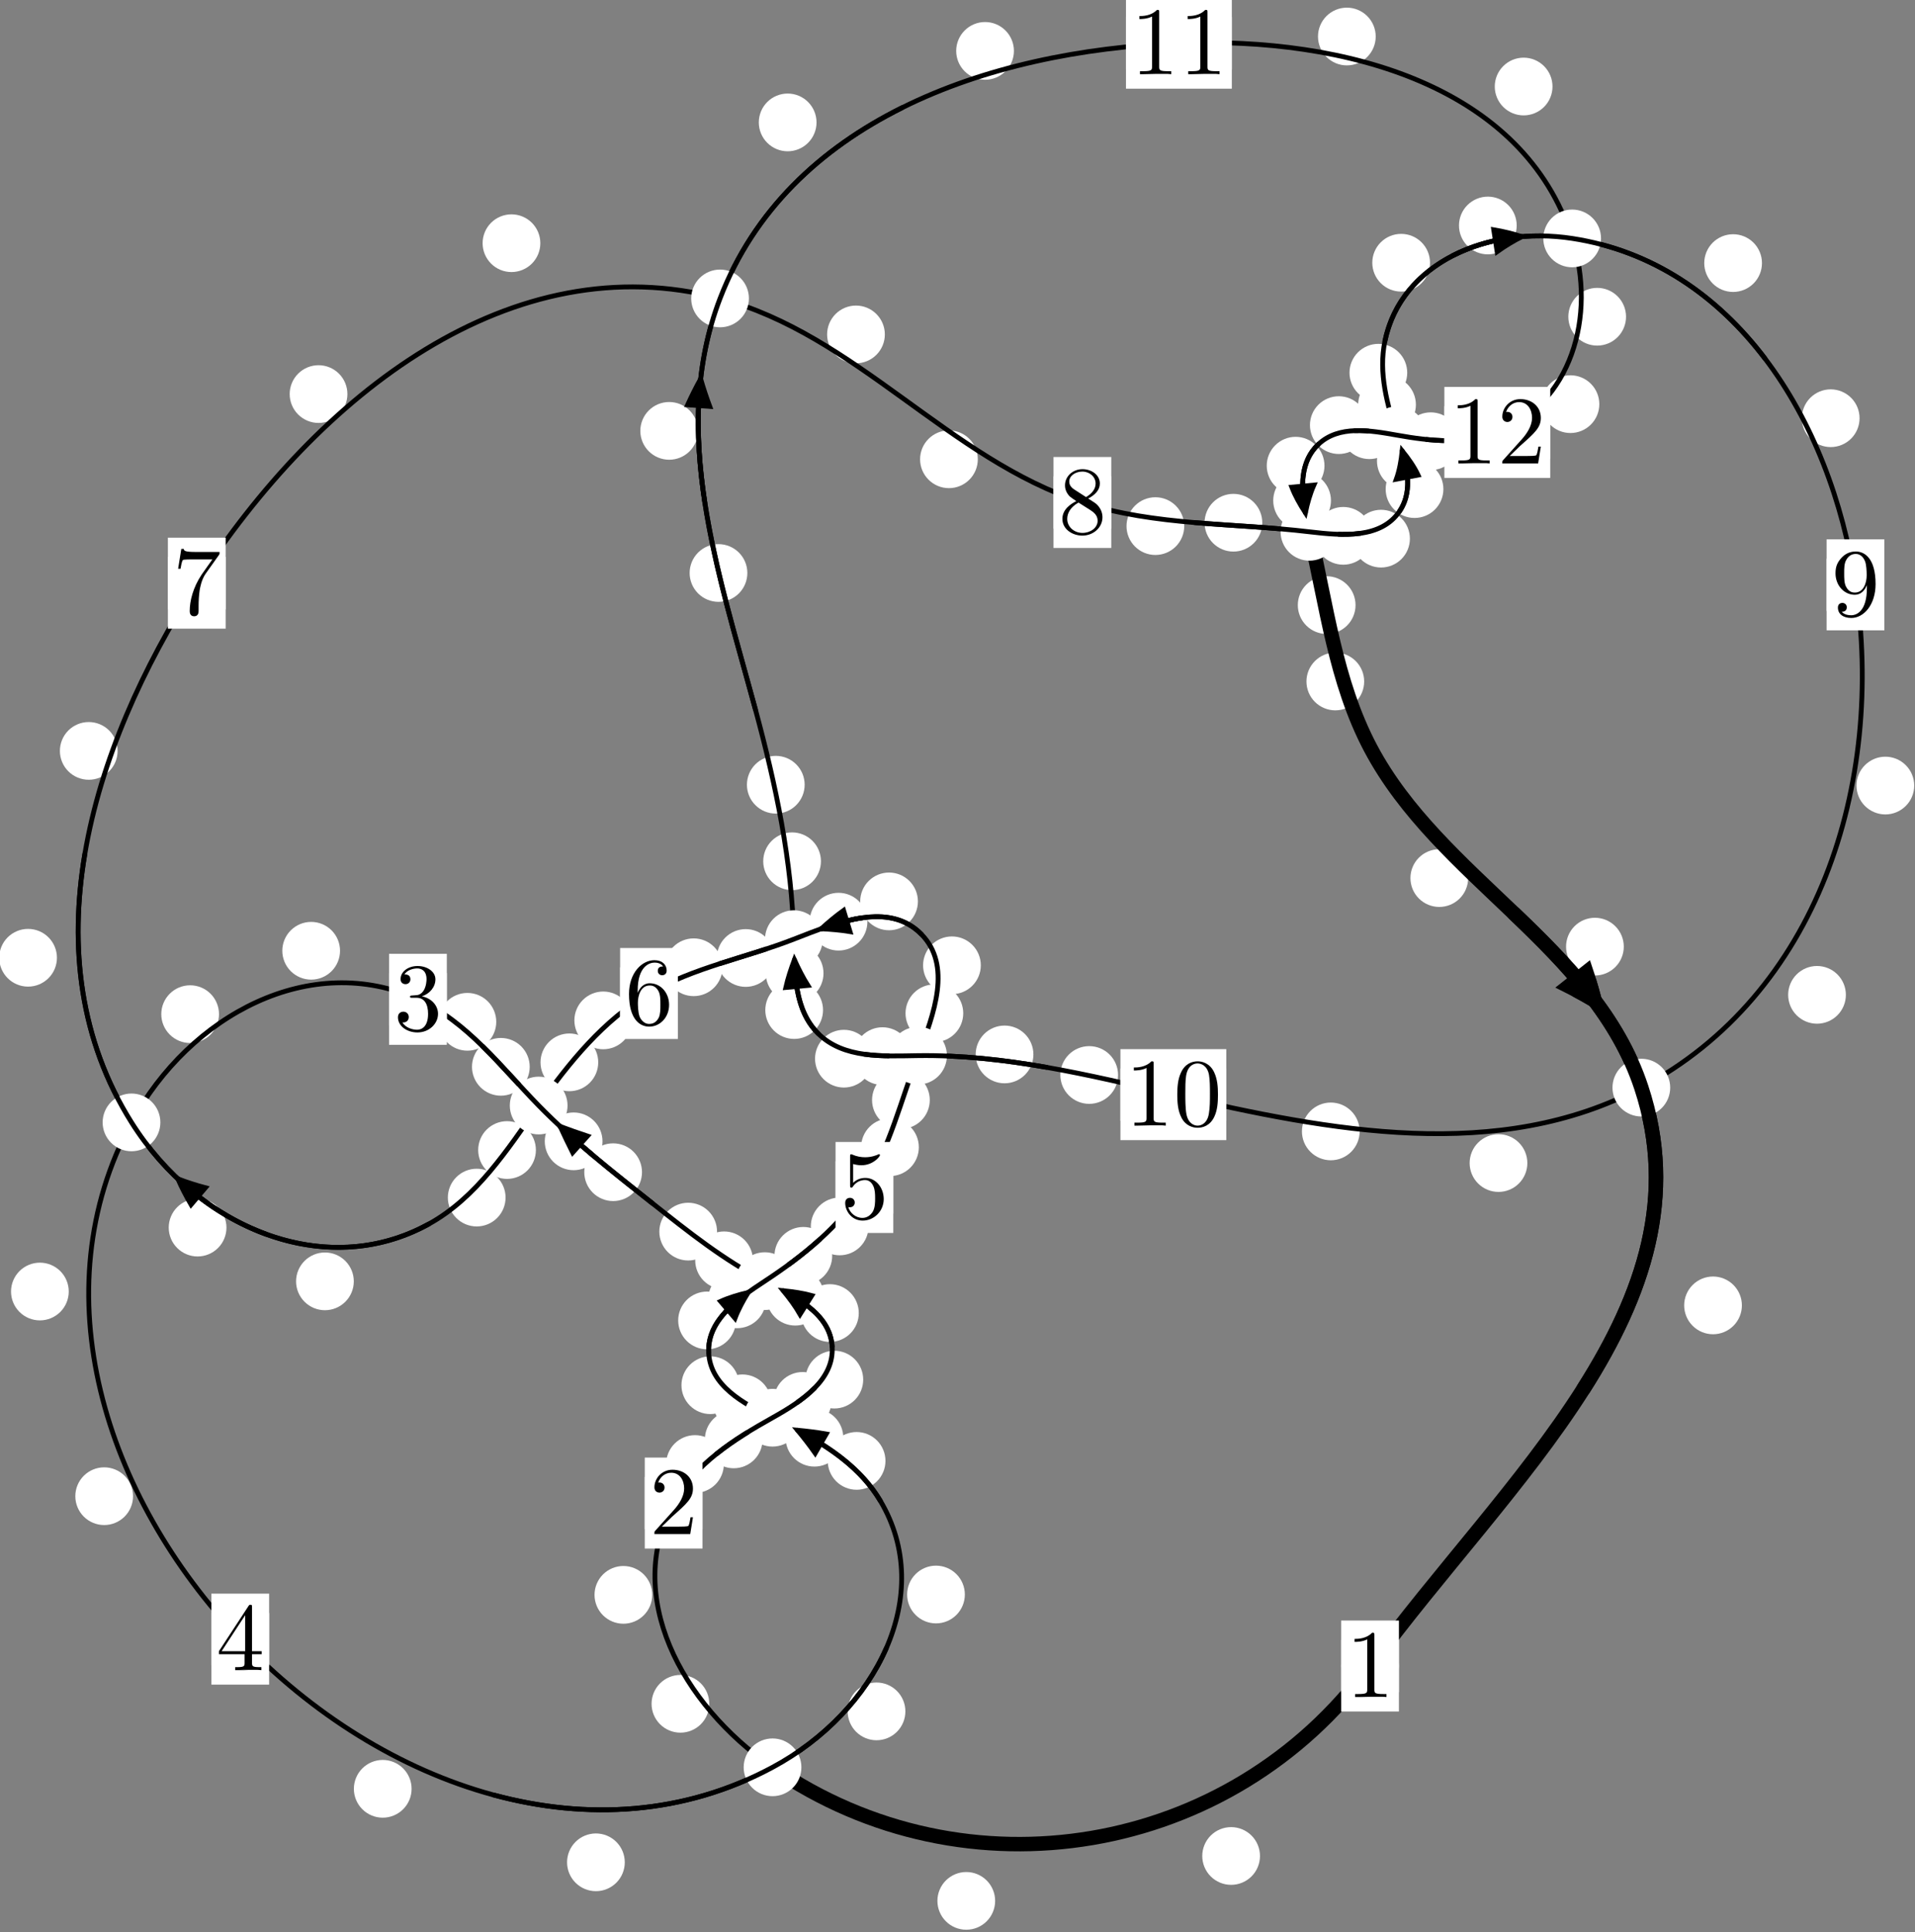 <?xml version="1.0"?>
<!-- Created by MetaPost 1.999 on 2021.07.06:0001 -->
<svg version="1.1" xmlns="http://www.w3.org/2000/svg" xmlns:xlink="http://www.w3.org/1999/xlink" width="198.308" height="200.057" viewBox="0 0 198.308 200.057">
<rect x="0" y="0" width="198.308" height="200.057" fill="#808080" stroke="none"/>
<!-- Original BoundingBox: -80.081039 -16.819107 118.226517 183.237534 -->
  <defs>
    <g transform="scale(0.01,0.01)" id="GLYPHcmr10_48">
      <path style="fill-rule: evenodd;" d="M460 -320C460 -400,455 -480,420 -554C374 -650,292 -666,250 -666C190 -666,117 -640,76 -547C44 -478,39 -400,39 -320C39 -245,43 -155,84 -79C127 2,200 22,249 22C303 22,379 1,423 -94C455 -163,460 -241,460 -320M249 -0C210 -0,151 -25,133 -121C122 -181,122 -273,122 -332C122 -396,122 -462,130 -516C149 -635,224 -644,249 -644C282 -644,348 -626,367 -527C377 -471,377 -395,377 -332C377 -257,377 -189,366 -125C351 -30,294 -0,249 -0"></path>
    </g>
    <g transform="scale(0.01,0.01)" id="GLYPHcmr10_49">
      <path style="fill-rule: evenodd;" d="M294 -640C294 -664,294 -666,271 -666C209 -602,121 -602,89 -602L89 -571C109 -571,168 -571,220 -597L220 -79C220 -43,217 -31,127 -31L95 -31L95 -0L257 -0L130 -3L217 -3L257 -3L297 -3L384 -3L419 -0L419 -31L387 -31C297 -31,294 -42,294 -79"></path>
    </g>
    <g transform="scale(0.01,0.01)" id="GLYPHcmr10_50">
      <path style="fill-rule: evenodd;" d="M127 -77L233 -180C389 -318,449 -372,449 -472C449 -586,359 -666,237 -666C124 -666,50 -574,50 -485C50 -429,100 -429,103 -429C120 -429,155 -441,155 -482C155 -508,137 -534,102 -534C94 -534,92 -534,89 -533C112 -598,166 -635,224 -635C315 -635,358 -554,358 -472C358 -392,308 -313,253 -251L61 -37C50 -26,50 -24,50 -0L421 -0L449 -174L424 -174C419 -144,412 -100,402 -85C395 -77,329 -77,307 -77"></path>
    </g>
    <g transform="scale(0.01,0.01)" id="GLYPHcmr10_51">
      <path style="fill-rule: evenodd;" d="M290 -352C372 -379,430 -449,430 -528C430 -610,342 -666,246 -666C145 -666,69 -606,69 -530C69 -497,91 -478,120 -478C151 -478,171 -500,171 -529C171 -579,124 -579,109 -579C140 -628,206 -641,242 -641C283 -641,338 -619,338 -529C338 -517,336 -459,310 -415C280 -367,246 -364,221 -363C213 -362,189 -360,182 -360C174 -359,167 -358,167 -348C167 -337,174 -337,191 -337L235 -337C317 -337,354 -269,354 -171C354 -35,285 -6,241 -6C198 -6,123 -23,88 -82C123 -77,154 -99,154 -137C154 -173,127 -193,98 -193C74 -193,42 -179,42 -135C42 -44,135 22,244 22C366 22,457 -69,457 -171C457 -253,394 -331,290 -352"></path>
    </g>
    <g transform="scale(0.01,0.01)" id="GLYPHcmr10_52">
      <path style="fill-rule: evenodd;" d="M294 -165L294 -78C294 -42,292 -31,218 -31L197 -31L197 -0L332 -0L238 -3L290 -3L332 -3L374 -3L427 -3L468 -0L468 -31L447 -31C373 -31,371 -42,371 -78L371 -165L471 -165L471 -196L371 -196L371 -651C371 -671,371 -677,355 -677C346 -677,343 -677,335 -665L28 -196L28 -165M300 -196L56 -196L300 -569"></path>
    </g>
    <g transform="scale(0.01,0.01)" id="GLYPHcmr10_53">
      <path style="fill-rule: evenodd;" d="M449 -201C449 -320,367 -420,259 -420C211 -420,168 -404,132 -369L132 -564C152 -558,185 -551,217 -551C340 -551,410 -642,410 -655C410 -661,407 -666,400 -666C399 -666,397 -666,392 -663C372 -654,323 -634,256 -634C216 -634,170 -641,123 -662C115 -665,113 -665,111 -665C101 -665,101 -657,101 -641L101 -345C101 -327,101 -319,115 -319C122 -319,124 -322,128 -328C139 -344,176 -398,257 -398C309 -398,334 -352,342 -334C358 -297,360 -258,360 -208C360 -173,360 -113,336 -71C312 -32,275 -6,229 -6C156 -6,99 -59,82 -118C85 -117,88 -116,99 -116C132 -116,149 -141,149 -165C149 -189,132 -214,99 -214C85 -214,50 -207,50 -161C50 -75,119 22,231 22C347 22,449 -74,449 -201"></path>
    </g>
    <g transform="scale(0.01,0.01)" id="GLYPHcmr10_54">
      <path style="fill-rule: evenodd;" d="M132 -328L132 -352C132 -605,256 -641,307 -641C331 -641,373 -635,395 -601C380 -601,340 -601,340 -556C340 -525,364 -510,386 -510C402 -510,432 -519,432 -558C432 -618,388 -666,305 -666C177 -666,42 -537,42 -316C42 -49,158 22,251 22C362 22,457 -72,457 -204C457 -331,368 -427,257 -427C189 -427,152 -376,132 -328M251 -6C188 -6,158 -66,152 -81C134 -128,134 -208,134 -226C134 -304,166 -404,256 -404C272 -404,318 -404,349 -342C367 -305,367 -254,367 -205C367 -157,367 -107,350 -71C320 -11,274 -6,251 -6"></path>
    </g>
    <g transform="scale(0.01,0.01)" id="GLYPHcmr10_55">
      <path style="fill-rule: evenodd;" d="M476 -609C485 -621,485 -623,485 -644L242 -644C120 -644,118 -657,114 -676L89 -676L56 -470L81 -470C84 -486,93 -549,106 -561C113 -567,191 -567,204 -567L411 -567C400 -551,321 -442,299 -409C209 -274,176 -135,176 -33C176 -23,176 22,222 22C268 22,268 -23,268 -33L268 -84C268 -139,271 -194,279 -248C283 -271,297 -357,341 -419"></path>
    </g>
    <g transform="scale(0.01,0.01)" id="GLYPHcmr10_56">
      <path style="fill-rule: evenodd;" d="M163 -457C117 -487,113 -521,113 -538C113 -599,178 -641,249 -641C322 -641,386 -589,386 -517C386 -460,347 -412,287 -377M309 -362C381 -399,430 -451,430 -517C430 -609,341 -666,250 -666C150 -666,69 -592,69 -499C69 -481,71 -436,113 -389C124 -377,161 -352,186 -335C128 -306,42 -250,42 -151C42 -45,144 22,249 22C362 22,457 -61,457 -168C457 -204,446 -249,408 -291C389 -312,373 -322,309 -362M209 -320L332 -242C360 -223,407 -193,407 -132C407 -58,332 -6,250 -6C164 -6,92 -68,92 -151C92 -209,124 -273,209 -320"></path>
    </g>
    <g transform="scale(0.01,0.01)" id="GLYPHcmr10_57">
      <path style="fill-rule: evenodd;" d="M367 -318L367 -286C367 -52,263 -6,205 -6C188 -6,134 -8,107 -42C151 -42,159 -71,159 -88C159 -119,135 -134,113 -134C97 -134,67 -125,67 -86C67 -19,121 22,206 22C335 22,457 -114,457 -329C457 -598,342 -666,253 -666C198 -666,149 -648,106 -603C65 -558,42 -516,42 -441C42 -316,130 -218,242 -218C303 -218,344 -260,367 -318M243 -241C227 -241,181 -241,150 -304C132 -341,132 -391,132 -440C132 -494,132 -541,153 -578C180 -628,218 -641,253 -641C299 -641,332 -607,349 -562C361 -530,365 -467,365 -421C365 -338,331 -241,243 -241"></path>
    </g>
  </defs>
  <path d="M130.478 192.182C130.478 191.389,130.163 190.629,129.602 190.068C129.042 189.508,128.282 189.193,127.489 189.193C126.696 189.193,125.936 189.508,125.376 190.068C124.815 190.629,124.5 191.389,124.5 192.182C124.5 192.975,124.815 193.735,125.376 194.295C125.936 194.856,126.696 195.171,127.489 195.171C128.282 195.171,129.042 194.856,129.602 194.295C130.163 193.735,130.478 192.975,130.478 192.182Z" style="fill: rgb(100%,100%,100%);stroke: none;"></path>
  <path d="M144.863 172.513C144.863 171.72,144.548 170.96,143.987 170.399C143.427 169.839,142.667 169.524,141.874 169.524C141.081 169.524,140.321 169.839,139.761 170.399C139.2 170.96,138.885 171.72,138.885 172.513C138.885 173.305,139.2 174.066,139.761 174.626C140.321 175.187,141.081 175.501,141.874 175.501C142.667 175.501,143.427 175.187,143.987 174.626C144.548 174.066,144.863 173.305,144.863 172.513Z" style="fill: rgb(100%,100%,100%);stroke: none;"></path>
  <path d="M73.45 176.425C73.45 175.632,73.135 174.872,72.575 174.311C72.014 173.751,71.254 173.436,70.461 173.436C69.669 173.436,68.909 173.751,68.348 174.311C67.788 174.872,67.473 175.632,67.473 176.425C67.473 177.217,67.788 177.977,68.348 178.538C68.909 179.098,69.669 179.413,70.461 179.413C71.254 179.413,72.014 179.098,72.575 178.538C73.135 177.977,73.45 177.217,73.45 176.425Z" style="fill: rgb(100%,100%,100%);stroke: none;"></path>
  <path d="M103.052 196.83C103.052 196.038,102.737 195.278,102.176 194.717C101.616 194.157,100.856 193.842,100.063 193.842C99.27 193.842,98.51 194.157,97.95 194.717C97.389 195.278,97.074 196.038,97.074 196.83C97.074 197.623,97.389 198.383,97.95 198.944C98.51 199.504,99.27 199.819,100.063 199.819C100.856 199.819,101.616 199.504,102.176 198.944C102.737 198.383,103.052 197.623,103.052 196.83Z" style="fill: rgb(100%,100%,100%);stroke: none;"></path>
  <path d="M74.961 151.595C74.961 150.803,74.646 150.042,74.085 149.482C73.525 148.921,72.765 148.606,71.972 148.606C71.179 148.606,70.419 148.921,69.859 149.482C69.298 150.042,68.983 150.803,68.983 151.595C68.983 152.388,69.298 153.148,69.859 153.709C70.419 154.269,71.179 154.584,71.972 154.584C72.765 154.584,73.525 154.269,74.085 153.709C74.646 153.148,74.961 152.388,74.961 151.595Z" style="fill: rgb(100%,100%,100%);stroke: none;"></path>
  <path d="M67.543 165.144C67.543 164.351,67.228 163.591,66.668 163.03C66.107 162.47,65.347 162.155,64.554 162.155C63.762 162.155,63.002 162.47,62.441 163.03C61.881 163.591,61.566 164.351,61.566 165.144C61.566 165.936,61.881 166.696,62.441 167.257C63.002 167.817,63.762 168.132,64.554 168.132C65.347 168.132,66.107 167.817,66.668 167.257C67.228 166.696,67.543 165.936,67.543 165.144Z" style="fill: rgb(100%,100%,100%);stroke: none;"></path>
  <path d="M86.104 145.059C86.104 144.266,85.789 143.506,85.229 142.945C84.668 142.385,83.908 142.07,83.115 142.07C82.323 142.07,81.563 142.385,81.002 142.945C80.442 143.506,80.127 144.266,80.127 145.059C80.127 145.851,80.442 146.611,81.002 147.172C81.563 147.732,82.323 148.047,83.115 148.047C83.908 148.047,84.668 147.732,85.229 147.172C85.789 146.611,86.104 145.851,86.104 145.059Z" style="fill: rgb(100%,100%,100%);stroke: none;"></path>
  <path d="M78.971 149.045C78.971 148.253,78.657 147.493,78.096 146.932C77.536 146.372,76.775 146.057,75.983 146.057C75.19 146.057,74.43 146.372,73.869 146.932C73.309 147.493,72.994 148.253,72.994 149.045C72.994 149.838,73.309 150.598,73.869 151.159C74.43 151.719,75.19 152.034,75.983 152.034C76.775 152.034,77.536 151.719,78.096 151.159C78.657 150.598,78.971 149.838,78.971 149.045Z" style="fill: rgb(100%,100%,100%);stroke: none;"></path>
  <path d="M88.931 135.964C88.931 135.171,88.616 134.411,88.056 133.851C87.495 133.29,86.735 132.975,85.943 132.975C85.15 132.975,84.39 133.29,83.829 133.851C83.269 134.411,82.954 135.171,82.954 135.964C82.954 136.757,83.269 137.517,83.829 138.077C84.39 138.638,85.15 138.953,85.943 138.953C86.735 138.953,87.495 138.638,88.056 138.077C88.616 137.517,88.931 136.757,88.931 135.964Z" style="fill: rgb(100%,100%,100%);stroke: none;"></path>
  <path d="M89.389 142.856C89.389 142.063,89.074 141.303,88.513 140.743C87.953 140.182,87.193 139.867,86.4 139.867C85.607 139.867,84.847 140.182,84.287 140.743C83.726 141.303,83.411 142.063,83.411 142.856C83.411 143.649,83.726 144.409,84.287 144.969C84.847 145.53,85.607 145.845,86.4 145.845C87.193 145.845,87.953 145.53,88.513 144.969C89.074 144.409,89.389 143.649,89.389 142.856Z" style="fill: rgb(100%,100%,100%);stroke: none;"></path>
  <path d="M77.97 130.503C77.97 129.71,77.655 128.95,77.095 128.39C76.534 127.829,75.774 127.514,74.981 127.514C74.189 127.514,73.429 127.829,72.868 128.39C72.308 128.95,71.993 129.71,71.993 130.503C71.993 131.296,72.308 132.056,72.868 132.616C73.429 133.177,74.189 133.492,74.981 133.492C75.774 133.492,76.534 133.177,77.095 132.616C77.655 132.056,77.97 131.296,77.97 130.503Z" style="fill: rgb(100%,100%,100%);stroke: none;"></path>
  <path d="M85.34 134.268C85.34 133.476,85.026 132.716,84.465 132.155C83.905 131.595,83.144 131.28,82.352 131.28C81.559 131.28,80.799 131.595,80.238 132.155C79.678 132.716,79.363 133.476,79.363 134.268C79.363 135.061,79.678 135.821,80.238 136.382C80.799 136.942,81.559 137.257,82.352 137.257C83.144 137.257,83.905 136.942,84.465 136.382C85.026 135.821,85.34 135.061,85.34 134.268Z" style="fill: rgb(100%,100%,100%);stroke: none;"></path>
  <path d="M66.482 121.378C66.482 120.585,66.167 119.825,65.607 119.265C65.046 118.704,64.286 118.389,63.494 118.389C62.701 118.389,61.941 118.704,61.38 119.265C60.82 119.825,60.505 120.585,60.505 121.378C60.505 122.171,60.82 122.931,61.38 123.491C61.941 124.052,62.701 124.367,63.494 124.367C64.286 124.367,65.046 124.052,65.607 123.491C66.167 122.931,66.482 122.171,66.482 121.378Z" style="fill: rgb(100%,100%,100%);stroke: none;"></path>
  <path d="M74.254 127.53C74.254 126.737,73.939 125.977,73.379 125.417C72.818 124.856,72.058 124.541,71.266 124.541C70.473 124.541,69.713 124.856,69.152 125.417C68.592 125.977,68.277 126.737,68.277 127.53C68.277 128.323,68.592 129.083,69.152 129.643C69.713 130.204,70.473 130.519,71.266 130.519C72.058 130.519,72.818 130.204,73.379 129.643C73.939 129.083,74.254 128.323,74.254 127.53Z" style="fill: rgb(100%,100%,100%);stroke: none;"></path>
  <path d="M54.854 110.467C54.854 109.674,54.54 108.914,53.979 108.353C53.419 107.793,52.658 107.478,51.866 107.478C51.073 107.478,50.313 107.793,49.752 108.353C49.192 108.914,48.877 109.674,48.877 110.467C48.877 111.259,49.192 112.019,49.752 112.58C50.313 113.14,51.073 113.455,51.866 113.455C52.658 113.455,53.419 113.14,53.979 112.58C54.54 112.019,54.854 111.259,54.854 110.467Z" style="fill: rgb(100%,100%,100%);stroke: none;"></path>
  <path d="M62.391 118.181C62.391 117.389,62.076 116.629,61.516 116.068C60.955 115.508,60.195 115.193,59.402 115.193C58.61 115.193,57.85 115.508,57.289 116.068C56.729 116.629,56.414 117.389,56.414 118.181C56.414 118.974,56.729 119.734,57.289 120.295C57.85 120.855,58.61 121.17,59.402 121.17C60.195 121.17,60.955 120.855,61.516 120.295C62.076 119.734,62.391 118.974,62.391 118.181Z" style="fill: rgb(100%,100%,100%);stroke: none;"></path>
  <path d="M35.212 98.449C35.212 97.657,34.897 96.896,34.337 96.336C33.776 95.775,33.016 95.46,32.223 95.46C31.431 95.46,30.671 95.775,30.11 96.336C29.55 96.896,29.235 97.657,29.235 98.449C29.235 99.242,29.55 100.002,30.11 100.563C30.671 101.123,31.431 101.438,32.223 101.438C33.016 101.438,33.776 101.123,34.337 100.563C34.897 100.002,35.212 99.242,35.212 98.449Z" style="fill: rgb(100%,100%,100%);stroke: none;"></path>
  <path d="M51.39 105.805C51.39 105.013,51.075 104.252,50.515 103.692C49.954 103.131,49.194 102.816,48.401 102.816C47.609 102.816,46.849 103.131,46.288 103.692C45.728 104.252,45.413 105.013,45.413 105.805C45.413 106.598,45.728 107.358,46.288 107.919C46.849 108.479,47.609 108.794,48.401 108.794C49.194 108.794,49.954 108.479,50.515 107.919C51.075 107.358,51.39 106.598,51.39 105.805Z" style="fill: rgb(100%,100%,100%);stroke: none;"></path>
  <path d="M7.119 133.733C7.119 132.941,6.804 132.181,6.244 131.62C5.683 131.06,4.923 130.745,4.131 130.745C3.338 130.745,2.578 131.06,2.017 131.62C1.457 132.181,1.142 132.941,1.142 133.733C1.142 134.526,1.457 135.286,2.017 135.847C2.578 136.407,3.338 136.722,4.131 136.722C4.923 136.722,5.683 136.407,6.244 135.847C6.804 135.286,7.119 134.526,7.119 133.733Z" style="fill: rgb(100%,100%,100%);stroke: none;"></path>
  <path d="M22.679 105.013C22.679 104.22,22.364 103.46,21.803 102.899C21.243 102.339,20.483 102.024,19.69 102.024C18.897 102.024,18.137 102.339,17.577 102.899C17.016 103.46,16.701 104.22,16.701 105.013C16.701 105.805,17.016 106.565,17.577 107.126C18.137 107.686,18.897 108.001,19.69 108.001C20.483 108.001,21.243 107.686,21.803 107.126C22.364 106.565,22.679 105.805,22.679 105.013Z" style="fill: rgb(100%,100%,100%);stroke: none;"></path>
  <path d="M42.623 185.227C42.623 184.434,42.308 183.674,41.747 183.114C41.187 182.553,40.427 182.238,39.634 182.238C38.841 182.238,38.081 182.553,37.521 183.114C36.96 183.674,36.645 184.434,36.645 185.227C36.645 186.02,36.96 186.78,37.521 187.34C38.081 187.901,38.841 188.216,39.634 188.216C40.427 188.216,41.187 187.901,41.747 187.34C42.308 186.78,42.623 186.02,42.623 185.227Z" style="fill: rgb(100%,100%,100%);stroke: none;"></path>
  <path d="M13.777 154.927C13.777 154.134,13.462 153.374,12.902 152.813C12.341 152.253,11.581 151.938,10.788 151.938C9.996 151.938,9.235 152.253,8.675 152.813C8.114 153.374,7.8 154.134,7.8 154.927C7.8 155.719,8.114 156.479,8.675 157.04C9.235 157.6,9.996 157.915,10.788 157.915C11.581 157.915,12.341 157.6,12.902 157.04C13.462 156.479,13.777 155.719,13.777 154.927Z" style="fill: rgb(100%,100%,100%);stroke: none;"></path>
  <path d="M93.757 177.208C93.757 176.416,93.442 175.656,92.881 175.095C92.321 174.535,91.561 174.22,90.768 174.22C89.975 174.22,89.215 174.535,88.655 175.095C88.094 175.656,87.779 176.416,87.779 177.208C87.779 178.001,88.094 178.761,88.655 179.322C89.215 179.882,89.975 180.197,90.768 180.197C91.561 180.197,92.321 179.882,92.881 179.322C93.442 178.761,93.757 178.001,93.757 177.208Z" style="fill: rgb(100%,100%,100%);stroke: none;"></path>
  <path d="M64.699 192.837C64.699 192.044,64.384 191.284,63.824 190.724C63.263 190.163,62.503 189.848,61.71 189.848C60.918 189.848,60.158 190.163,59.597 190.724C59.037 191.284,58.722 192.044,58.722 192.837C58.722 193.63,59.037 194.39,59.597 194.95C60.158 195.511,60.918 195.826,61.71 195.826C62.503 195.826,63.263 195.511,63.824 194.95C64.384 194.39,64.699 193.63,64.699 192.837Z" style="fill: rgb(100%,100%,100%);stroke: none;"></path>
  <path d="M91.694 151.271C91.694 150.478,91.379 149.718,90.818 149.158C90.258 148.597,89.498 148.282,88.705 148.282C87.912 148.282,87.152 148.597,86.592 149.158C86.031 149.718,85.716 150.478,85.716 151.271C85.716 152.064,86.031 152.824,86.592 153.384C87.152 153.945,87.912 154.26,88.705 154.26C89.498 154.26,90.258 153.945,90.818 153.384C91.379 152.824,91.694 152.064,91.694 151.271Z" style="fill: rgb(100%,100%,100%);stroke: none;"></path>
  <path d="M99.915 165.108C99.915 164.315,99.6 163.555,99.04 162.995C98.48 162.434,97.719 162.119,96.927 162.119C96.134 162.119,95.374 162.434,94.813 162.995C94.253 163.555,93.938 164.315,93.938 165.108C93.938 165.901,94.253 166.661,94.813 167.221C95.374 167.782,96.134 168.097,96.927 168.097C97.719 168.097,98.48 167.782,99.04 167.221C99.6 166.661,99.915 165.901,99.915 165.108Z" style="fill: rgb(100%,100%,100%);stroke: none;"></path>
  <path d="M79.869 145.31C79.869 144.518,79.554 143.758,78.994 143.197C78.433 142.637,77.673 142.322,76.881 142.322C76.088 142.322,75.328 142.637,74.767 143.197C74.207 143.758,73.892 144.518,73.892 145.31C73.892 146.103,74.207 146.863,74.767 147.424C75.328 147.984,76.088 148.299,76.881 148.299C77.673 148.299,78.433 147.984,78.994 147.424C79.554 146.863,79.869 146.103,79.869 145.31Z" style="fill: rgb(100%,100%,100%);stroke: none;"></path>
  <path d="M87.327 148.872C87.327 148.079,87.013 147.319,86.452 146.758C85.892 146.198,85.131 145.883,84.339 145.883C83.546 145.883,82.786 146.198,82.225 146.758C81.665 147.319,81.35 148.079,81.35 148.872C81.35 149.664,81.665 150.425,82.225 150.985C82.786 151.546,83.546 151.86,84.339 151.86C85.131 151.86,85.892 151.546,86.452 150.985C87.013 150.425,87.327 149.664,87.327 148.872Z" style="fill: rgb(100%,100%,100%);stroke: none;"></path>
  <path d="M76.208 136.728C76.208 135.935,75.893 135.175,75.332 134.615C74.772 134.054,74.012 133.739,73.219 133.739C72.426 133.739,71.666 134.054,71.106 134.615C70.545 135.175,70.23 135.935,70.23 136.728C70.23 137.521,70.545 138.281,71.106 138.841C71.666 139.402,72.426 139.717,73.219 139.717C74.012 139.717,74.772 139.402,75.332 138.841C75.893 138.281,76.208 137.521,76.208 136.728Z" style="fill: rgb(100%,100%,100%);stroke: none;"></path>
  <path d="M76.546 143.434C76.546 142.641,76.231 141.881,75.67 141.321C75.11 140.76,74.35 140.445,73.557 140.445C72.764 140.445,72.004 140.76,71.444 141.321C70.883 141.881,70.568 142.641,70.568 143.434C70.568 144.227,70.883 144.987,71.444 145.547C72.004 146.108,72.764 146.423,73.557 146.423C74.35 146.423,75.11 146.108,75.67 145.547C76.231 144.987,76.546 144.227,76.546 143.434Z" style="fill: rgb(100%,100%,100%);stroke: none;"></path>
  <path d="M86.177 130.039C86.177 129.246,85.862 128.486,85.302 127.925C84.741 127.365,83.981 127.05,83.188 127.05C82.396 127.05,81.635 127.365,81.075 127.925C80.514 128.486,80.199 129.246,80.199 130.039C80.199 130.831,80.514 131.591,81.075 132.152C81.635 132.712,82.396 133.027,83.188 133.027C83.981 133.027,84.741 132.712,85.302 132.152C85.862 131.591,86.177 130.831,86.177 130.039Z" style="fill: rgb(100%,100%,100%);stroke: none;"></path>
  <path d="M79.318 134.542C79.318 133.75,79.003 132.989,78.443 132.429C77.882 131.868,77.122 131.554,76.329 131.554C75.537 131.554,74.777 131.868,74.216 132.429C73.656 132.989,73.341 133.75,73.341 134.542C73.341 135.335,73.656 136.095,74.216 136.656C74.777 137.216,75.537 137.531,76.329 137.531C77.122 137.531,77.882 137.216,78.443 136.656C79.003 136.095,79.318 135.335,79.318 134.542Z" style="fill: rgb(100%,100%,100%);stroke: none;"></path>
  <path d="M95.15 118.792C95.15 117.999,94.835 117.239,94.275 116.679C93.714 116.118,92.954 115.803,92.162 115.803C91.369 115.803,90.609 116.118,90.048 116.679C89.488 117.239,89.173 117.999,89.173 118.792C89.173 119.585,89.488 120.345,90.048 120.905C90.609 121.466,91.369 121.781,92.162 121.781C92.954 121.781,93.714 121.466,94.275 120.905C94.835 120.345,95.15 119.585,95.15 118.792Z" style="fill: rgb(100%,100%,100%);stroke: none;"></path>
  <path d="M89.942 126.992C89.942 126.2,89.627 125.439,89.067 124.879C88.506 124.319,87.746 124.004,86.954 124.004C86.161 124.004,85.401 124.319,84.84 124.879C84.28 125.439,83.965 126.2,83.965 126.992C83.965 127.785,84.28 128.545,84.84 129.106C85.401 129.666,86.161 129.981,86.954 129.981C87.746 129.981,88.506 129.666,89.067 129.106C89.627 128.545,89.942 127.785,89.942 126.992Z" style="fill: rgb(100%,100%,100%);stroke: none;"></path>
  <path d="M99.749 104.921C99.749 104.129,99.434 103.368,98.874 102.808C98.313 102.247,97.553 101.933,96.76 101.933C95.968 101.933,95.208 102.247,94.647 102.808C94.087 103.368,93.772 104.129,93.772 104.921C93.772 105.714,94.087 106.474,94.647 107.035C95.208 107.595,95.968 107.91,96.76 107.91C97.553 107.91,98.313 107.595,98.874 107.035C99.434 106.474,99.749 105.714,99.749 104.921Z" style="fill: rgb(100%,100%,100%);stroke: none;"></path>
  <path d="M96.284 113.906C96.284 113.114,95.969 112.353,95.408 111.793C94.848 111.233,94.088 110.918,93.295 110.918C92.502 110.918,91.742 111.233,91.182 111.793C90.621 112.353,90.306 113.114,90.306 113.906C90.306 114.699,90.621 115.459,91.182 116.02C91.742 116.58,92.502 116.895,93.295 116.895C94.088 116.895,94.848 116.58,95.408 116.02C95.969 115.459,96.284 114.699,96.284 113.906Z" style="fill: rgb(100%,100%,100%);stroke: none;"></path>
  <path d="M95.054 93.337C95.054 92.545,94.739 91.785,94.179 91.224C93.618 90.664,92.858 90.349,92.066 90.349C91.273 90.349,90.513 90.664,89.952 91.224C89.392 91.785,89.077 92.545,89.077 93.337C89.077 94.13,89.392 94.89,89.952 95.451C90.513 96.011,91.273 96.326,92.066 96.326C92.858 96.326,93.618 96.011,94.179 95.451C94.739 94.89,95.054 94.13,95.054 93.337Z" style="fill: rgb(100%,100%,100%);stroke: none;"></path>
  <path d="M101.568 99.955C101.568 99.162,101.253 98.402,100.692 97.841C100.132 97.281,99.372 96.966,98.579 96.966C97.786 96.966,97.026 97.281,96.466 97.841C95.905 98.402,95.59 99.162,95.59 99.955C95.59 100.747,95.905 101.508,96.466 102.068C97.026 102.629,97.786 102.943,98.579 102.943C99.372 102.943,100.132 102.629,100.692 102.068C101.253 101.508,101.568 100.747,101.568 99.955Z" style="fill: rgb(100%,100%,100%);stroke: none;"></path>
  <path d="M80.209 99.197C80.209 98.404,79.894 97.644,79.334 97.084C78.773 96.523,78.013 96.208,77.221 96.208C76.428 96.208,75.668 96.523,75.107 97.084C74.547 97.644,74.232 98.404,74.232 99.197C74.232 99.99,74.547 100.75,75.107 101.31C75.668 101.871,76.428 102.186,77.221 102.186C78.013 102.186,78.773 101.871,79.334 101.31C79.894 100.75,80.209 99.99,80.209 99.197Z" style="fill: rgb(100%,100%,100%);stroke: none;"></path>
  <path d="M89.825 95.437C89.825 94.644,89.51 93.884,88.949 93.324C88.389 92.763,87.629 92.448,86.836 92.448C86.043 92.448,85.283 92.763,84.723 93.324C84.162 93.884,83.847 94.644,83.847 95.437C83.847 96.23,84.162 96.99,84.723 97.55C85.283 98.111,86.043 98.426,86.836 98.426C87.629 98.426,88.389 98.111,88.949 97.55C89.51 96.99,89.825 96.23,89.825 95.437Z" style="fill: rgb(100%,100%,100%);stroke: none;"></path>
  <path d="M65.457 105.658C65.457 104.865,65.143 104.105,64.582 103.545C64.022 102.984,63.261 102.669,62.469 102.669C61.676 102.669,60.916 102.984,60.355 103.545C59.795 104.105,59.48 104.865,59.48 105.658C59.48 106.451,59.795 107.211,60.355 107.771C60.916 108.332,61.676 108.647,62.469 108.647C63.261 108.647,64.022 108.332,64.582 107.771C65.143 107.211,65.457 106.451,65.457 105.658Z" style="fill: rgb(100%,100%,100%);stroke: none;"></path>
  <path d="M74.823 100.157C74.823 99.364,74.508 98.604,73.947 98.043C73.387 97.483,72.627 97.168,71.834 97.168C71.041 97.168,70.281 97.483,69.721 98.043C69.16 98.604,68.845 99.364,68.845 100.157C68.845 100.949,69.16 101.71,69.721 102.27C70.281 102.831,71.041 103.146,71.834 103.146C72.627 103.146,73.387 102.831,73.947 102.27C74.508 101.71,74.823 100.949,74.823 100.157Z" style="fill: rgb(100%,100%,100%);stroke: none;"></path>
  <path d="M55.495 119.083C55.495 118.29,55.18 117.53,54.62 116.969C54.059 116.409,53.299 116.094,52.506 116.094C51.714 116.094,50.953 116.409,50.393 116.969C49.832 117.53,49.518 118.29,49.518 119.083C49.518 119.875,49.832 120.636,50.393 121.196C50.953 121.757,51.714 122.072,52.506 122.072C53.299 122.072,54.059 121.757,54.62 121.196C55.18 120.636,55.495 119.875,55.495 119.083Z" style="fill: rgb(100%,100%,100%);stroke: none;"></path>
  <path d="M61.95 110.002C61.95 109.21,61.635 108.45,61.075 107.889C60.514 107.329,59.754 107.014,58.962 107.014C58.169 107.014,57.409 107.329,56.848 107.889C56.288 108.45,55.973 109.21,55.973 110.002C55.973 110.795,56.288 111.555,56.848 112.116C57.409 112.676,58.169 112.991,58.962 112.991C59.754 112.991,60.514 112.676,61.075 112.116C61.635 111.555,61.95 110.795,61.95 110.002Z" style="fill: rgb(100%,100%,100%);stroke: none;"></path>
  <path d="M36.638 132.68C36.638 131.887,36.323 131.127,35.762 130.567C35.202 130.006,34.442 129.691,33.649 129.691C32.856 129.691,32.096 130.006,31.536 130.567C30.975 131.127,30.66 131.887,30.66 132.68C30.66 133.473,30.975 134.233,31.536 134.793C32.096 135.354,32.856 135.669,33.649 135.669C34.442 135.669,35.202 135.354,35.762 134.793C36.323 134.233,36.638 133.473,36.638 132.68Z" style="fill: rgb(100%,100%,100%);stroke: none;"></path>
  <path d="M52.355 124.006C52.355 123.214,52.04 122.454,51.479 121.893C50.919 121.333,50.159 121.018,49.366 121.018C48.573 121.018,47.813 121.333,47.253 121.893C46.692 122.454,46.377 123.214,46.377 124.006C46.377 124.799,46.692 125.559,47.253 126.12C47.813 126.68,48.573 126.995,49.366 126.995C50.159 126.995,50.919 126.68,51.479 126.12C52.04 125.559,52.355 124.799,52.355 124.006Z" style="fill: rgb(100%,100%,100%);stroke: none;"></path>
  <path d="M5.896 99.173C5.896 98.381,5.581 97.621,5.021 97.06C4.461 96.5,3.7 96.185,2.908 96.185C2.115 96.185,1.355 96.5,0.794 97.06C0.234 97.621,-0.081 98.381,-0.081 99.173C-0.081 99.966,0.234 100.726,0.794 101.287C1.355 101.847,2.115 102.162,2.908 102.162C3.7 102.162,4.461 101.847,5.021 101.287C5.581 100.726,5.896 99.966,5.896 99.173Z" style="fill: rgb(100%,100%,100%);stroke: none;"></path>
  <path d="M23.451 127.114C23.451 126.321,23.136 125.561,22.576 125.001C22.015 124.44,21.255 124.125,20.462 124.125C19.669 124.125,18.909 124.44,18.349 125.001C17.788 125.561,17.473 126.321,17.473 127.114C17.473 127.907,17.788 128.667,18.349 129.227C18.909 129.788,19.669 130.103,20.462 130.103C21.255 130.103,22.015 129.788,22.576 129.227C23.136 128.667,23.451 127.907,23.451 127.114Z" style="fill: rgb(100%,100%,100%);stroke: none;"></path>
  <path d="M35.976 40.805C35.976 40.013,35.661 39.253,35.101 38.692C34.54 38.132,33.78 37.817,32.987 37.817C32.195 37.817,31.434 38.132,30.874 38.692C30.313 39.253,29.998 40.013,29.998 40.805C29.998 41.598,30.313 42.358,30.874 42.919C31.434 43.479,32.195 43.794,32.987 43.794C33.78 43.794,34.54 43.479,35.101 42.919C35.661 42.358,35.976 41.598,35.976 40.805Z" style="fill: rgb(100%,100%,100%);stroke: none;"></path>
  <path d="M12.179 77.754C12.179 76.961,11.864 76.201,11.304 75.64C10.743 75.08,9.983 74.765,9.191 74.765C8.398 74.765,7.638 75.08,7.077 75.64C6.517 76.201,6.202 76.961,6.202 77.754C6.202 78.546,6.517 79.307,7.077 79.867C7.638 80.428,8.398 80.742,9.191 80.742C9.983 80.742,10.743 80.428,11.304 79.867C11.864 79.307,12.179 78.546,12.179 77.754Z" style="fill: rgb(100%,100%,100%);stroke: none;"></path>
  <path d="M91.63 34.629C91.63 33.836,91.315 33.076,90.754 32.516C90.194 31.955,89.434 31.64,88.641 31.64C87.848 31.64,87.088 31.955,86.528 32.516C85.967 33.076,85.652 33.836,85.652 34.629C85.652 35.422,85.967 36.182,86.528 36.742C87.088 37.303,87.848 37.618,88.641 37.618C89.434 37.618,90.194 37.303,90.754 36.742C91.315 36.182,91.63 35.422,91.63 34.629Z" style="fill: rgb(100%,100%,100%);stroke: none;"></path>
  <path d="M55.954 25.183C55.954 24.39,55.639 23.63,55.079 23.069C54.518 22.509,53.758 22.194,52.966 22.194C52.173 22.194,51.413 22.509,50.852 23.069C50.292 23.63,49.977 24.39,49.977 25.183C49.977 25.975,50.292 26.735,50.852 27.296C51.413 27.856,52.173 28.171,52.966 28.171C53.758 28.171,54.518 27.856,55.079 27.296C55.639 26.735,55.954 25.975,55.954 25.183Z" style="fill: rgb(100%,100%,100%);stroke: none;"></path>
  <path d="M122.634 54.478C122.634 53.685,122.319 52.925,121.758 52.364C121.198 51.804,120.438 51.489,119.645 51.489C118.852 51.489,118.092 51.804,117.532 52.364C116.971 52.925,116.656 53.685,116.656 54.478C116.656 55.27,116.971 56.031,117.532 56.591C118.092 57.152,118.852 57.466,119.645 57.466C120.438 57.466,121.198 57.152,121.758 56.591C122.319 56.031,122.634 55.27,122.634 54.478Z" style="fill: rgb(100%,100%,100%);stroke: none;"></path>
  <path d="M101.257 47.557C101.257 46.764,100.942 46.004,100.381 45.444C99.821 44.883,99.061 44.568,98.268 44.568C97.475 44.568,96.715 44.883,96.155 45.444C95.594 46.004,95.279 46.764,95.279 47.557C95.279 48.35,95.594 49.11,96.155 49.67C96.715 50.231,97.475 50.546,98.268 50.546C99.061 50.546,99.821 50.231,100.381 49.67C100.942 49.11,101.257 48.35,101.257 47.557Z" style="fill: rgb(100%,100%,100%);stroke: none;"></path>
  <path d="M142.091 55.485C142.091 54.692,141.776 53.932,141.215 53.372C140.655 52.811,139.895 52.496,139.102 52.496C138.309 52.496,137.549 52.811,136.989 53.372C136.428 53.932,136.113 54.692,136.113 55.485C136.113 56.278,136.428 57.038,136.989 57.598C137.549 58.159,138.309 58.474,139.102 58.474C139.895 58.474,140.655 58.159,141.215 57.598C141.776 57.038,142.091 56.278,142.091 55.485Z" style="fill: rgb(100%,100%,100%);stroke: none;"></path>
  <path d="M130.716 54.127C130.716 53.334,130.401 52.574,129.84 52.013C129.28 51.453,128.52 51.138,127.727 51.138C126.934 51.138,126.174 51.453,125.614 52.013C125.053 52.574,124.738 53.334,124.738 54.127C124.738 54.919,125.053 55.68,125.614 56.24C126.174 56.8,126.934 57.115,127.727 57.115C128.52 57.115,129.28 56.8,129.84 56.24C130.401 55.68,130.716 54.919,130.716 54.127Z" style="fill: rgb(100%,100%,100%);stroke: none;"></path>
  <path d="M149.471 50.646C149.471 49.853,149.156 49.093,148.596 48.532C148.035 47.972,147.275 47.657,146.482 47.657C145.69 47.657,144.929 47.972,144.369 48.532C143.808 49.093,143.493 49.853,143.493 50.646C143.493 51.438,143.808 52.199,144.369 52.759C144.929 53.32,145.69 53.635,146.482 53.635C147.275 53.635,148.035 53.32,148.596 52.759C149.156 52.199,149.471 51.438,149.471 50.646Z" style="fill: rgb(100%,100%,100%);stroke: none;"></path>
  <path d="M146.002 55.775C146.002 54.983,145.687 54.223,145.127 53.662C144.566 53.102,143.806 52.787,143.013 52.787C142.221 52.787,141.461 53.102,140.9 53.662C140.34 54.223,140.025 54.983,140.025 55.775C140.025 56.568,140.34 57.328,140.9 57.889C141.461 58.449,142.221 58.764,143.013 58.764C143.806 58.764,144.566 58.449,145.127 57.889C145.687 57.328,146.002 56.568,146.002 55.775Z" style="fill: rgb(100%,100%,100%);stroke: none;"></path>
  <path d="M146.623 41.904C146.623 41.111,146.309 40.351,145.748 39.791C145.188 39.23,144.427 38.915,143.635 38.915C142.842 38.915,142.082 39.23,141.521 39.791C140.961 40.351,140.646 41.111,140.646 41.904C140.646 42.697,140.961 43.457,141.521 44.017C142.082 44.578,142.842 44.893,143.635 44.893C144.427 44.893,145.188 44.578,145.748 44.017C146.309 43.457,146.623 42.697,146.623 41.904Z" style="fill: rgb(100%,100%,100%);stroke: none;"></path>
  <path d="M148.569 47.724C148.569 46.931,148.254 46.171,147.694 45.611C147.134 45.05,146.373 44.735,145.581 44.735C144.788 44.735,144.028 45.05,143.467 45.611C142.907 46.171,142.592 46.931,142.592 47.724C142.592 48.517,142.907 49.277,143.467 49.837C144.028 50.398,144.788 50.713,145.581 50.713C146.373 50.713,147.134 50.398,147.694 49.837C148.254 49.277,148.569 48.517,148.569 47.724Z" style="fill: rgb(100%,100%,100%);stroke: none;"></path>
  <path d="M148.086 27.206C148.086 26.413,147.771 25.653,147.21 25.092C146.65 24.532,145.89 24.217,145.097 24.217C144.304 24.217,143.544 24.532,142.984 25.092C142.423 25.653,142.108 26.413,142.108 27.206C142.108 27.998,142.423 28.758,142.984 29.319C143.544 29.879,144.304 30.194,145.097 30.194C145.89 30.194,146.65 29.879,147.21 29.319C147.771 28.758,148.086 27.998,148.086 27.206Z" style="fill: rgb(100%,100%,100%);stroke: none;"></path>
  <path d="M145.725 38.595C145.725 37.802,145.41 37.042,144.849 36.482C144.289 35.921,143.529 35.606,142.736 35.606C141.943 35.606,141.183 35.921,140.623 36.482C140.062 37.042,139.747 37.802,139.747 38.595C139.747 39.388,140.062 40.148,140.623 40.708C141.183 41.269,141.943 41.584,142.736 41.584C143.529 41.584,144.289 41.269,144.849 40.708C145.41 40.148,145.725 39.388,145.725 38.595Z" style="fill: rgb(100%,100%,100%);stroke: none;"></path>
  <path d="M182.461 27.243C182.461 26.45,182.146 25.69,181.586 25.129C181.025 24.569,180.265 24.254,179.472 24.254C178.68 24.254,177.92 24.569,177.359 25.129C176.799 25.69,176.484 26.45,176.484 27.243C176.484 28.035,176.799 28.795,177.359 29.356C177.92 29.916,178.68 30.231,179.472 30.231C180.265 30.231,181.025 29.916,181.586 29.356C182.146 28.795,182.461 28.035,182.461 27.243Z" style="fill: rgb(100%,100%,100%);stroke: none;"></path>
  <path d="M157.062 23.349C157.062 22.557,156.747 21.797,156.187 21.236C155.626 20.676,154.866 20.361,154.073 20.361C153.281 20.361,152.521 20.676,151.96 21.236C151.4 21.797,151.085 22.557,151.085 23.349C151.085 24.142,151.4 24.902,151.96 25.463C152.521 26.023,153.281 26.338,154.073 26.338C154.866 26.338,155.626 26.023,156.187 25.463C156.747 24.902,157.062 24.142,157.062 23.349Z" style="fill: rgb(100%,100%,100%);stroke: none;"></path>
  <path d="M198.227 81.343C198.227 80.55,197.912 79.79,197.351 79.23C196.791 78.669,196.03 78.354,195.238 78.354C194.445 78.354,193.685 78.669,193.124 79.23C192.564 79.79,192.249 80.55,192.249 81.343C192.249 82.136,192.564 82.896,193.124 83.456C193.685 84.017,194.445 84.332,195.238 84.332C196.03 84.332,196.791 84.017,197.351 83.456C197.912 82.896,198.227 82.136,198.227 81.343Z" style="fill: rgb(100%,100%,100%);stroke: none;"></path>
  <path d="M192.567 43.305C192.567 42.512,192.252 41.752,191.692 41.192C191.131 40.631,190.371 40.316,189.579 40.316C188.786 40.316,188.026 40.631,187.465 41.192C186.905 41.752,186.59 42.512,186.59 43.305C186.59 44.098,186.905 44.858,187.465 45.418C188.026 45.979,188.786 46.294,189.579 46.294C190.371 46.294,191.131 45.979,191.692 45.418C192.252 44.858,192.567 44.098,192.567 43.305Z" style="fill: rgb(100%,100%,100%);stroke: none;"></path>
  <path d="M158.165 120.432C158.165 119.639,157.85 118.879,157.29 118.318C156.729 117.758,155.969 117.443,155.177 117.443C154.384 117.443,153.624 117.758,153.063 118.318C152.503 118.879,152.188 119.639,152.188 120.432C152.188 121.224,152.503 121.985,153.063 122.545C153.624 123.106,154.384 123.42,155.177 123.42C155.969 123.42,156.729 123.106,157.29 122.545C157.85 121.985,158.165 121.224,158.165 120.432Z" style="fill: rgb(100%,100%,100%);stroke: none;"></path>
  <path d="M191.15 103.013C191.15 102.221,190.835 101.461,190.274 100.9C189.714 100.34,188.954 100.025,188.161 100.025C187.368 100.025,186.608 100.34,186.048 100.9C185.487 101.461,185.172 102.221,185.172 103.013C185.172 103.806,185.487 104.566,186.048 105.127C186.608 105.687,187.368 106.002,188.161 106.002C188.954 106.002,189.714 105.687,190.274 105.127C190.835 104.566,191.15 103.806,191.15 103.013Z" style="fill: rgb(100%,100%,100%);stroke: none;"></path>
  <path d="M115.783 111.312C115.783 110.52,115.468 109.76,114.907 109.199C114.347 108.639,113.587 108.324,112.794 108.324C112.001 108.324,111.241 108.639,110.681 109.199C110.12 109.76,109.805 110.52,109.805 111.312C109.805 112.105,110.12 112.865,110.681 113.426C111.241 113.986,112.001 114.301,112.794 114.301C113.587 114.301,114.347 113.986,114.907 113.426C115.468 112.865,115.783 112.105,115.783 111.312Z" style="fill: rgb(100%,100%,100%);stroke: none;"></path>
  <path d="M140.8 117.154C140.8 116.361,140.485 115.601,139.924 115.041C139.364 114.48,138.604 114.165,137.811 114.165C137.018 114.165,136.258 114.48,135.698 115.041C135.137 115.601,134.822 116.361,134.822 117.154C134.822 117.947,135.137 118.707,135.698 119.267C136.258 119.828,137.018 120.143,137.811 120.143C138.604 120.143,139.364 119.828,139.924 119.267C140.485 118.707,140.8 117.947,140.8 117.154Z" style="fill: rgb(100%,100%,100%);stroke: none;"></path>
  <path d="M94.372 109.36C94.372 108.567,94.057 107.807,93.496 107.247C92.936 106.686,92.176 106.371,91.383 106.371C90.59 106.371,89.83 106.686,89.27 107.247C88.709 107.807,88.394 108.567,88.394 109.36C88.394 110.153,88.709 110.913,89.27 111.473C89.83 112.034,90.59 112.349,91.383 112.349C92.176 112.349,92.936 112.034,93.496 111.473C94.057 110.913,94.372 110.153,94.372 109.36Z" style="fill: rgb(100%,100%,100%);stroke: none;"></path>
  <path d="M107.014 109.184C107.014 108.391,106.699 107.631,106.138 107.07C105.578 106.51,104.818 106.195,104.025 106.195C103.232 106.195,102.472 106.51,101.912 107.07C101.351 107.631,101.036 108.391,101.036 109.184C101.036 109.976,101.351 110.736,101.912 111.297C102.472 111.857,103.232 112.172,104.025 112.172C104.818 112.172,105.578 111.857,106.138 111.297C106.699 110.736,107.014 109.976,107.014 109.184Z" style="fill: rgb(100%,100%,100%);stroke: none;"></path>
  <path d="M85.229 104.589C85.229 103.796,84.914 103.036,84.353 102.476C83.793 101.915,83.033 101.6,82.24 101.6C81.447 101.6,80.687 101.915,80.127 102.476C79.566 103.036,79.251 103.796,79.251 104.589C79.251 105.382,79.566 106.142,80.127 106.702C80.687 107.263,81.447 107.578,82.24 107.578C83.033 107.578,83.793 107.263,84.353 106.702C84.914 106.142,85.229 105.382,85.229 104.589Z" style="fill: rgb(100%,100%,100%);stroke: none;"></path>
  <path d="M90.378 109.623C90.378 108.831,90.063 108.071,89.503 107.51C88.942 106.95,88.182 106.635,87.389 106.635C86.597 106.635,85.837 106.95,85.276 107.51C84.716 108.071,84.401 108.831,84.401 109.623C84.401 110.416,84.716 111.176,85.276 111.737C85.837 112.297,86.597 112.612,87.389 112.612C88.182 112.612,88.942 112.297,89.503 111.737C90.063 111.176,90.378 110.416,90.378 109.623Z" style="fill: rgb(100%,100%,100%);stroke: none;"></path>
  <path d="M85.013 89.182C85.013 88.389,84.698 87.629,84.138 87.068C83.577 86.508,82.817 86.193,82.024 86.193C81.232 86.193,80.471 86.508,79.911 87.068C79.35 87.629,79.036 88.389,79.036 89.182C79.036 89.974,79.35 90.735,79.911 91.295C80.471 91.856,81.232 92.171,82.024 92.171C82.817 92.171,83.577 91.856,84.138 91.295C84.698 90.735,85.013 89.974,85.013 89.182Z" style="fill: rgb(100%,100%,100%);stroke: none;"></path>
  <path d="M85.278 100.777C85.278 99.984,84.963 99.224,84.402 98.663C83.842 98.103,83.082 97.788,82.289 97.788C81.496 97.788,80.736 98.103,80.176 98.663C79.615 99.224,79.3 99.984,79.3 100.777C79.3 101.569,79.615 102.329,80.176 102.89C80.736 103.45,81.496 103.765,82.289 103.765C83.082 103.765,83.842 103.45,84.402 102.89C84.963 102.329,85.278 101.569,85.278 100.777Z" style="fill: rgb(100%,100%,100%);stroke: none;"></path>
  <path d="M77.392 59.331C77.392 58.539,77.077 57.778,76.517 57.218C75.956 56.658,75.196 56.343,74.404 56.343C73.611 56.343,72.851 56.658,72.29 57.218C71.73 57.778,71.415 58.539,71.415 59.331C71.415 60.124,71.73 60.884,72.29 61.445C72.851 62.005,73.611 62.32,74.404 62.32C75.196 62.32,75.956 62.005,76.517 61.445C77.077 60.884,77.392 60.124,77.392 59.331Z" style="fill: rgb(100%,100%,100%);stroke: none;"></path>
  <path d="M83.326 81.257C83.326 80.464,83.011 79.704,82.45 79.143C81.89 78.583,81.13 78.268,80.337 78.268C79.544 78.268,78.784 78.583,78.224 79.143C77.663 79.704,77.348 80.464,77.348 81.257C77.348 82.049,77.663 82.809,78.224 83.37C78.784 83.93,79.544 84.245,80.337 84.245C81.13 84.245,81.89 83.93,82.45 83.37C83.011 82.809,83.326 82.049,83.326 81.257Z" style="fill: rgb(100%,100%,100%);stroke: none;"></path>
  <path d="M84.556 12.676C84.556 11.883,84.241 11.123,83.68 10.562C83.12 10.002,82.36 9.687,81.567 9.687C80.774 9.687,80.014 10.002,79.454 10.562C78.893 11.123,78.578 11.883,78.578 12.676C78.578 13.469,78.893 14.229,79.454 14.789C80.014 15.35,80.774 15.665,81.567 15.665C82.36 15.665,83.12 15.35,83.68 14.789C84.241 14.229,84.556 13.469,84.556 12.676Z" style="fill: rgb(100%,100%,100%);stroke: none;"></path>
  <path d="M72.286 44.615C72.286 43.823,71.971 43.062,71.411 42.502C70.85 41.941,70.09 41.627,69.298 41.627C68.505 41.627,67.745 41.941,67.184 42.502C66.624 43.062,66.309 43.823,66.309 44.615C66.309 45.408,66.624 46.168,67.184 46.729C67.745 47.289,68.505 47.604,69.298 47.604C70.09 47.604,70.85 47.289,71.411 46.729C71.971 46.168,72.286 45.408,72.286 44.615Z" style="fill: rgb(100%,100%,100%);stroke: none;"></path>
  <path d="M142.462 3.782C142.462 2.989,142.147 2.229,141.587 1.669C141.027 1.108,140.266 0.793,139.474 0.793C138.681 0.793,137.921 1.108,137.36 1.669C136.8 2.229,136.485 2.989,136.485 3.782C136.485 4.575,136.8 5.335,137.36 5.895C137.921 6.456,138.681 6.771,139.474 6.771C140.266 6.771,141.027 6.456,141.587 5.895C142.147 5.335,142.462 4.575,142.462 3.782Z" style="fill: rgb(100%,100%,100%);stroke: none;"></path>
  <path d="M104.997 5.27C104.997 4.477,104.682 3.717,104.121 3.157C103.561 2.596,102.801 2.281,102.008 2.281C101.215 2.281,100.455 2.596,99.895 3.157C99.334 3.717,99.019 4.477,99.019 5.27C99.019 6.063,99.334 6.823,99.895 7.383C100.455 7.944,101.215 8.259,102.008 8.259C102.801 8.259,103.561 7.944,104.121 7.383C104.682 6.823,104.997 6.063,104.997 5.27Z" style="fill: rgb(100%,100%,100%);stroke: none;"></path>
  <path d="M168.385 32.797C168.385 32.004,168.071 31.244,167.51 30.684C166.95 30.123,166.189 29.808,165.397 29.808C164.604 29.808,163.844 30.123,163.283 30.684C162.723 31.244,162.408 32.004,162.408 32.797C162.408 33.59,162.723 34.35,163.283 34.91C163.844 35.471,164.604 35.786,165.397 35.786C166.189 35.786,166.95 35.471,167.51 34.91C168.071 34.35,168.385 33.59,168.385 32.797Z" style="fill: rgb(100%,100%,100%);stroke: none;"></path>
  <path d="M160.769 8.96C160.769 8.168,160.454 7.407,159.893 6.847C159.333 6.286,158.573 5.971,157.78 5.971C156.987 5.971,156.227 6.286,155.667 6.847C155.106 7.407,154.791 8.168,154.791 8.96C154.791 9.753,155.106 10.513,155.667 11.074C156.227 11.634,156.987 11.949,157.78 11.949C158.573 11.949,159.333 11.634,159.893 11.074C160.454 10.513,160.769 9.753,160.769 8.96Z" style="fill: rgb(100%,100%,100%);stroke: none;"></path>
  <path d="M154.752 46.049C154.752 45.256,154.437 44.496,153.877 43.935C153.316 43.375,152.556 43.06,151.763 43.06C150.971 43.06,150.21 43.375,149.65 43.935C149.089 44.496,148.774 45.256,148.774 46.049C148.774 46.841,149.089 47.601,149.65 48.162C150.21 48.722,150.971 49.037,151.763 49.037C152.556 49.037,153.316 48.722,153.877 48.162C154.437 47.601,154.752 46.841,154.752 46.049Z" style="fill: rgb(100%,100%,100%);stroke: none;"></path>
  <path d="M165.618 41.849C165.618 41.056,165.303 40.296,164.742 39.736C164.182 39.175,163.422 38.86,162.629 38.86C161.836 38.86,161.076 39.175,160.516 39.736C159.955 40.296,159.64 41.056,159.64 41.849C159.64 42.642,159.955 43.402,160.516 43.962C161.076 44.523,161.836 44.838,162.629 44.838C163.422 44.838,164.182 44.523,164.742 43.962C165.303 43.402,165.618 42.642,165.618 41.849Z" style="fill: rgb(100%,100%,100%);stroke: none;"></path>
  <path d="M144.796 44.547C144.796 43.754,144.481 42.994,143.92 42.433C143.36 41.873,142.6 41.558,141.807 41.558C141.014 41.558,140.254 41.873,139.694 42.433C139.133 42.994,138.818 43.754,138.818 44.547C138.818 45.339,139.133 46.1,139.694 46.66C140.254 47.221,141.014 47.535,141.807 47.535C142.6 47.535,143.36 47.221,143.92 46.66C144.481 46.1,144.796 45.339,144.796 44.547Z" style="fill: rgb(100%,100%,100%);stroke: none;"></path>
  <path d="M151.147 45.688C151.147 44.895,150.832 44.135,150.271 43.575C149.711 43.014,148.951 42.699,148.158 42.699C147.365 42.699,146.605 43.014,146.045 43.575C145.484 44.135,145.169 44.895,145.169 45.688C145.169 46.481,145.484 47.241,146.045 47.801C146.605 48.362,147.365 48.677,148.158 48.677C148.951 48.677,149.711 48.362,150.271 47.801C150.832 47.241,151.147 46.481,151.147 45.688Z" style="fill: rgb(100%,100%,100%);stroke: none;"></path>
  <path d="M137.156 48.222C137.156 47.429,136.841 46.669,136.28 46.109C135.72 45.548,134.96 45.233,134.167 45.233C133.374 45.233,132.614 45.548,132.054 46.109C131.493 46.669,131.178 47.429,131.178 48.222C131.178 49.015,131.493 49.775,132.054 50.335C132.614 50.896,133.374 51.211,134.167 51.211C134.96 51.211,135.72 50.896,136.28 50.335C136.841 49.775,137.156 49.015,137.156 48.222Z" style="fill: rgb(100%,100%,100%);stroke: none;"></path>
  <path d="M141.629 44.02C141.629 43.227,141.314 42.467,140.754 41.907C140.193 41.346,139.433 41.031,138.641 41.031C137.848 41.031,137.088 41.346,136.527 41.907C135.967 42.467,135.652 43.227,135.652 44.02C135.652 44.813,135.967 45.573,136.527 46.133C137.088 46.694,137.848 47.009,138.641 47.009C139.433 47.009,140.193 46.694,140.754 46.133C141.314 45.573,141.629 44.813,141.629 44.02Z" style="fill: rgb(100%,100%,100%);stroke: none;"></path>
  <path d="M140.373 62.658C140.373 61.865,140.058 61.105,139.498 60.544C138.937 59.984,138.177 59.669,137.384 59.669C136.592 59.669,135.831 59.984,135.271 60.544C134.71 61.105,134.395 61.865,134.395 62.658C134.395 63.45,134.71 64.21,135.271 64.771C135.831 65.331,136.592 65.646,137.384 65.646C138.177 65.646,138.937 65.331,139.498 64.771C140.058 64.21,140.373 63.45,140.373 62.658Z" style="fill: rgb(100%,100%,100%);stroke: none;"></path>
  <path d="M137.827 51.832C137.827 51.039,137.512 50.279,136.952 49.719C136.392 49.158,135.631 48.843,134.839 48.843C134.046 48.843,133.286 49.158,132.725 49.719C132.165 50.279,131.85 51.039,131.85 51.832C131.85 52.625,132.165 53.385,132.725 53.945C133.286 54.506,134.046 54.821,134.839 54.821C135.631 54.821,136.392 54.506,136.952 53.945C137.512 53.385,137.827 52.625,137.827 51.832Z" style="fill: rgb(100%,100%,100%);stroke: none;"></path>
  <path d="M152.034 90.923C152.034 90.13,151.719 89.37,151.159 88.81C150.598 88.249,149.838 87.934,149.045 87.934C148.253 87.934,147.493 88.249,146.932 88.81C146.372 89.37,146.057 90.13,146.057 90.923C146.057 91.716,146.372 92.476,146.932 93.036C147.493 93.597,148.253 93.912,149.045 93.912C149.838 93.912,150.598 93.597,151.159 93.036C151.719 92.476,152.034 91.716,152.034 90.923Z" style="fill: rgb(100%,100%,100%);stroke: none;"></path>
  <path d="M141.267 70.565C141.267 69.772,140.952 69.012,140.392 68.452C139.831 67.891,139.071 67.576,138.278 67.576C137.486 67.576,136.725 67.891,136.165 68.452C135.604 69.012,135.29 69.772,135.29 70.565C135.29 71.358,135.604 72.118,136.165 72.678C136.725 73.239,137.486 73.554,138.278 73.554C139.071 73.554,139.831 73.239,140.392 72.678C140.952 72.118,141.267 71.358,141.267 70.565Z" style="fill: rgb(100%,100%,100%);stroke: none;"></path>
  <path d="M180.382 135.169C180.382 134.376,180.067 133.616,179.507 133.056C178.946 132.495,178.186 132.18,177.394 132.18C176.601 132.18,175.841 132.495,175.28 133.056C174.72 133.616,174.405 134.376,174.405 135.169C174.405 135.962,174.72 136.722,175.28 137.282C175.841 137.843,176.601 138.158,177.394 138.158C178.186 138.158,178.946 137.843,179.507 137.282C180.067 136.722,180.382 135.962,180.382 135.169Z" style="fill: rgb(100%,100%,100%);stroke: none;"></path>
  <path d="M168.152 98.021C168.152 97.229,167.837 96.468,167.276 95.908C166.716 95.347,165.956 95.032,165.163 95.032C164.37 95.032,163.61 95.347,163.05 95.908C162.489 96.468,162.174 97.229,162.174 98.021C162.174 98.814,162.489 99.574,163.05 100.135C163.61 100.695,164.37 101.01,165.163 101.01C165.956 101.01,166.716 100.695,167.276 100.135C167.837 99.574,168.152 98.814,168.152 98.021Z" style="fill: rgb(100%,100%,100%);stroke: none;"></path>
  <path d="M141.874 172.513C127.489 192.182,100.063 196.83,80 183C70.461 176.425,64.554 165.144,69.759 155.638C71.972 151.595,75.983 149.045,80 146.8C83.115 145.059,86.4 142.856,86.172 139.418C85.943 135.964,82.352 134.268,79.199 132.658C74.981 130.503,71.266 127.53,67.555 124.593C63.494 121.378,59.402 118.181,55.782 114.475C51.866 110.467,48.401 105.805,43.28 103.477C32.223 98.449,19.69 105.013,13.618 116.221C4.131 133.733,10.788 154.927,24.879 169.728C39.634 185.227,61.71 192.837,80 183C90.768 177.208,96.927 165.108,91.164 155.41C88.705 151.271,84.339 148.872,80 146.8C76.881 145.31,73.557 143.434,73.388 140.077C73.219 136.728,76.329 134.542,79.199 132.658C83.188 130.039,86.954 126.992,89.515 122.96C92.162 118.792,93.295 113.906,95.068 109.308C96.76 104.921,98.579 99.955,95.407 96.732C92.066 93.337,86.836 95.437,82.208 97.247C77.221 99.197,71.834 100.157,67.208 102.874C62.469 105.658,58.962 110.002,55.782 114.475C52.506 119.083,49.366 124.006,44.402 126.746C33.649 132.68,20.462 127.114,13.618 116.221C2.908 99.173,9.191 77.754,20.377 60.385C32.987 40.805,52.966 25.183,74.565 30.902C88.641 34.629,98.268 47.557,112.087 52.031C119.645 54.478,127.727 54.127,135.599 55.067C139.102 55.485,143.013 55.775,144.929 52.942C146.482 50.646,145.581 47.724,144.692 45.065C143.635 41.904,142.736 38.595,143.414 35.326C145.097 27.206,154.073 23.349,162.806 24.688C179.472 27.243,189.579 43.305,192.145 60.558C195.238 81.343,188.161 103.013,169.969 112.62C155.177 120.432,137.811 117.154,121.507 113.347C112.794 111.312,104.025 109.184,95.068 109.308C91.383 109.36,87.389 109.623,84.76 107.053C82.24 104.589,82.289 100.777,82.208 97.247C82.024 89.182,80.337 81.257,78.231 73.474C74.404 59.331,69.298 44.615,74.565 30.902C81.567 12.676,102.008 5.27,122.082 4.473C139.474 3.782,157.78 8.96,162.806 24.688C165.397 32.797,162.629 41.849,155.053 44.777C151.763 46.049,148.158 45.688,144.692 45.065C141.807 44.547,138.641 44.02,136.53 46.002C134.167 48.222,134.839 51.832,135.599 55.067C137.384 62.658,138.278 70.565,141.932 77.474C149.045 90.923,165.163 98.021,169.969 112.62C177.394 135.169,155.94 153.28,141.874 172.513" style="stroke:rgb(0%,0%,0%); stroke-width: 0.498;stroke-linecap: round;stroke-linejoin: round;stroke-miterlimit: 10;fill: none;"></path>
  <path d="M141.874 172.513C127.489 192.182,100.063 196.83,80 183" style="stroke:rgb(0%,0%,0%); stroke-width: 1.494;stroke-linecap: round;stroke-linejoin: round;stroke-miterlimit: 10;fill: none;"></path>
  <path d="M135.599 55.067C137.384 62.658,138.278 70.565,141.932 77.474C149.045 90.923,165.163 98.021,169.969 112.62C177.394 135.169,155.94 153.28,141.874 172.513" style="stroke:rgb(0%,0%,0%); stroke-width: 1.494;stroke-linecap: round;stroke-linejoin: round;stroke-miterlimit: 10;fill: none;"></path>
  <path d="M82.989 183C82.989 182.207,82.674 181.447,82.113 180.887C81.553 180.326,80.793 180.011,80 180.011C79.207 180.011,78.447 180.326,77.887 180.887C77.326 181.447,77.011 182.207,77.011 183C77.011 183.793,77.326 184.553,77.887 185.113C78.447 185.674,79.207 185.989,80 185.989C80.793 185.989,81.553 185.674,82.113 185.113C82.674 184.553,82.989 183.793,82.989 183Z" style="fill: rgb(100%,100%,100%);stroke: none;"></path>
  <path d="M51.114 185.865C60.764 188.475,70.855 187.919,80 183C85.384 180.104,89.616 175.631,91.781 170.67" style="stroke:rgb(0%,0%,0%); stroke-width: 0.498;stroke-linecap: round;stroke-linejoin: round;stroke-miterlimit: 10;fill: none;"></path>
  <path d="M82.188 132.658C82.188 131.865,81.873 131.105,81.313 130.545C80.752 129.984,79.992 129.669,79.199 129.669C78.407 129.669,77.646 129.984,77.086 130.545C76.525 131.105,76.21 131.865,76.21 132.658C76.21 133.451,76.525 134.211,77.086 134.771C77.646 135.332,78.407 135.647,79.199 135.647C79.992 135.647,80.752 135.332,81.313 134.771C81.873 134.211,82.188 133.451,82.188 132.658Z" style="fill: rgb(100%,100%,100%);stroke: none;"></path>
  <path d="M75.154 135.818C76.269 134.618,77.764 133.6,79.199 132.658C81.194 131.348,83.132 129.932,84.892 128.339" style="stroke:rgb(0%,0%,0%); stroke-width: 0.498;stroke-linecap: round;stroke-linejoin: round;stroke-miterlimit: 10;fill: none;"></path>
  <path d="M16.607 116.221C16.607 115.428,16.292 114.668,15.731 114.107C15.171 113.547,14.411 113.232,13.618 113.232C12.825 113.232,12.065 113.547,11.505 114.107C10.944 114.668,10.629 115.428,10.629 116.221C10.629 117.013,10.944 117.773,11.505 118.334C12.065 118.894,12.825 119.209,13.618 119.209C14.411 119.209,15.171 118.894,15.731 118.334C16.292 117.773,16.607 117.013,16.607 116.221Z" style="fill: rgb(100%,100%,100%);stroke: none;"></path>
  <path d="M27.544 127.794C22.048 125.782,17.04 121.667,13.618 116.221C8.263 107.697,7.156 98.08,8.786 88.423" style="stroke:rgb(0%,0%,0%); stroke-width: 0.498;stroke-linecap: round;stroke-linejoin: round;stroke-miterlimit: 10;fill: none;"></path>
  <path d="M82.989 146.8C82.989 146.007,82.674 145.247,82.113 144.687C81.553 144.126,80.793 143.811,80 143.811C79.207 143.811,78.447 144.126,77.887 144.687C77.326 145.247,77.011 146.007,77.011 146.8C77.011 147.593,77.326 148.353,77.887 148.913C78.447 149.474,79.207 149.789,80 149.789C80.793 149.789,81.553 149.474,82.113 148.913C82.674 148.353,82.989 147.593,82.989 146.8Z" style="fill: rgb(100%,100%,100%);stroke: none;"></path>
  <path d="M74.203 150.545C75.984 149.121,77.991 147.923,80 146.8C81.558 145.929,83.158 144.943,84.34 143.745" style="stroke:rgb(0%,0%,0%); stroke-width: 0.498;stroke-linecap: round;stroke-linejoin: round;stroke-miterlimit: 10;fill: none;"></path>
  <path d="M98.057 109.308C98.057 108.516,97.742 107.756,97.182 107.195C96.621 106.635,95.861 106.32,95.068 106.32C94.276 106.32,93.516 106.635,92.955 107.195C92.395 107.756,92.08 108.516,92.08 109.308C92.08 110.101,92.395 110.861,92.955 111.422C93.516 111.982,94.276 112.297,95.068 112.297C95.861 112.297,96.621 111.982,97.182 111.422C97.742 110.861,98.057 110.101,98.057 109.308Z" style="fill: rgb(100%,100%,100%);stroke: none;"></path>
  <path d="M108.379 110.518C103.978 109.747,99.547 109.246,95.068 109.308C93.226 109.334,91.306 109.413,89.518 109.164" style="stroke:rgb(0%,0%,0%); stroke-width: 0.498;stroke-linecap: round;stroke-linejoin: round;stroke-miterlimit: 10;fill: none;"></path>
  <path d="M58.771 114.475C58.771 113.682,58.456 112.922,57.895 112.362C57.335 111.801,56.575 111.486,55.782 111.486C54.989 111.486,54.229 111.801,53.669 112.362C53.108 112.922,52.793 113.682,52.793 114.475C52.793 115.268,53.108 116.028,53.669 116.589C54.229 117.149,54.989 117.464,55.782 117.464C56.575 117.464,57.335 117.149,57.895 116.589C58.456 116.028,58.771 115.268,58.771 114.475Z" style="fill: rgb(100%,100%,100%);stroke: none;"></path>
  <path d="M61.503 119.718C59.52 118.054,57.592 116.328,55.782 114.475C53.824 112.471,51.979 110.303,49.983 108.346" style="stroke:rgb(0%,0%,0%); stroke-width: 0.498;stroke-linecap: round;stroke-linejoin: round;stroke-miterlimit: 10;fill: none;"></path>
  <path d="M77.554 30.902C77.554 30.109,77.239 29.349,76.679 28.789C76.118 28.228,75.358 27.913,74.565 27.913C73.773 27.913,73.013 28.228,72.452 28.789C71.892 29.349,71.577 30.109,71.577 30.902C71.577 31.695,71.892 32.455,72.452 33.015C73.013 33.576,73.773 33.891,74.565 33.891C75.358 33.891,76.118 33.576,76.679 33.015C77.239 32.455,77.554 31.695,77.554 30.902Z" style="fill: rgb(100%,100%,100%);stroke: none;"></path>
  <path d="M72.987 52.027C71.891 44.866,71.932 37.759,74.565 30.902C78.066 21.789,84.927 15.381,93.421 11.152" style="stroke:rgb(0%,0%,0%); stroke-width: 0.498;stroke-linecap: round;stroke-linejoin: round;stroke-miterlimit: 10;fill: none;"></path>
  <path d="M147.68 45.065C147.68 44.272,147.365 43.512,146.805 42.952C146.244 42.391,145.484 42.076,144.692 42.076C143.899 42.076,143.139 42.391,142.578 42.952C142.018 43.512,141.703 44.272,141.703 45.065C141.703 45.858,142.018 46.618,142.578 47.178C143.139 47.739,143.899 48.054,144.692 48.054C145.484 48.054,146.244 47.739,146.805 47.178C147.365 46.618,147.68 45.858,147.68 45.065Z" style="fill: rgb(100%,100%,100%);stroke: none;"></path>
  <path d="M149.939 45.632C148.193 45.622,146.425 45.377,144.692 45.065C143.249 44.806,141.736 44.545,140.321 44.596" style="stroke:rgb(0%,0%,0%); stroke-width: 0.498;stroke-linecap: round;stroke-linejoin: round;stroke-miterlimit: 10;fill: none;"></path>
  <path d="M172.958 112.62C172.958 111.827,172.643 111.067,172.083 110.507C171.522 109.946,170.762 109.631,169.969 109.631C169.177 109.631,168.417 109.946,167.856 110.507C167.296 111.067,166.981 111.827,166.981 112.62C166.981 113.413,167.296 114.173,167.856 114.733C168.417 115.294,169.177 115.609,169.969 115.609C170.762 115.609,171.522 115.294,172.083 114.733C172.643 114.173,172.958 113.413,172.958 112.62Z" style="fill: rgb(100%,100%,100%);stroke: none;"></path>
  <path d="M156.816 94.616C162.335 99.896,167.566 105.321,169.969 112.62C173.681 123.894,170.174 134.059,163.98 143.81" style="stroke:rgb(0%,0%,0%); stroke-width: 1.494;stroke-linecap: round;stroke-linejoin: round;stroke-miterlimit: 10;fill: none;"></path>
  <path d="M85.197 97.247C85.197 96.454,84.882 95.694,84.322 95.133C83.761 94.573,83.001 94.258,82.208 94.258C81.416 94.258,80.656 94.573,80.095 95.133C79.535 95.694,79.22 96.454,79.22 97.247C79.22 98.039,79.535 98.799,80.095 99.36C80.656 99.92,81.416 100.235,82.208 100.235C83.001 100.235,83.761 99.92,84.322 99.36C84.882 98.799,85.197 98.039,85.197 97.247Z" style="fill: rgb(100%,100%,100%);stroke: none;"></path>
  <path d="M89.29 95.038C86.987 95.365,84.522 96.342,82.208 97.247C79.715 98.222,77.121 98.949,74.572 99.773" style="stroke:rgb(0%,0%,0%); stroke-width: 0.498;stroke-linecap: round;stroke-linejoin: round;stroke-miterlimit: 10;fill: none;"></path>
  <path d="M165.794 24.688C165.794 23.895,165.479 23.135,164.919 22.575C164.358 22.014,163.598 21.699,162.806 21.699C162.013 21.699,161.253 22.014,160.692 22.575C160.132 23.135,159.817 23.895,159.817 24.688C159.817 25.481,160.132 26.241,160.692 26.801C161.253 27.362,162.013 27.677,162.806 27.677C163.598 27.677,164.358 27.362,164.919 26.801C165.479 26.241,165.794 25.481,165.794 24.688Z" style="fill: rgb(100%,100%,100%);stroke: none;"></path>
  <path d="M150.466 26.46C154.012 24.648,158.44 24.019,162.806 24.688C171.139 25.965,177.832 30.62,182.763 37.111" style="stroke:rgb(0%,0%,0%); stroke-width: 0.498;stroke-linecap: round;stroke-linejoin: round;stroke-miterlimit: 10;fill: none;"></path>
  <path d="M138.588 55.067C138.588 54.274,138.273 53.514,137.713 52.954C137.152 52.393,136.392 52.078,135.599 52.078C134.807 52.078,134.046 52.393,133.486 52.954C132.926 53.514,132.611 54.274,132.611 55.067C132.611 55.86,132.926 56.62,133.486 57.18C134.046 57.741,134.807 58.056,135.599 58.056C136.392 58.056,137.152 57.741,137.713 57.18C138.273 56.62,138.588 55.86,138.588 55.067Z" style="fill: rgb(100%,100%,100%);stroke: none;"></path>
  <path d="M123.725 54.114C127.675 54.449,131.663 54.597,135.599 55.067C137.351 55.276,139.204 55.453,140.859 55.224" style="stroke:rgb(0%,0%,0%); stroke-width: 0.498;stroke-linecap: round;stroke-linejoin: round;stroke-miterlimit: 10;fill: none;"></path>
  <path d="M141.932 77.474C147.623 88.233,159.076 94.928,165.891 104.65" style="stroke:rgb(0%,0%,0%); stroke-width: 0.498;stroke-linecap: round;stroke-linejoin: round;stroke-miterlimit: 10;fill: none;"></path>
  <path d="M161.524 102.215C163.028 102.957,164.49 103.759,165.891 104.65C165.531 103.029,165.064 101.428,164.525 99.841Z" style="stroke:rgb(0%,0%,0%); stroke-width: 0.498;fill: rgb(0%,0%,0%);"></path>
  <path d="M141.932 77.474C147.623 88.233,159.076 94.928,165.891 104.65" style="stroke:rgb(0%,0%,0%); stroke-width: 0.498;stroke-linecap: round;stroke-linejoin: round;stroke-miterlimit: 10;fill: none;"></path>
  <path d="M163.303 103.133C164.185 103.611,165.049 104.114,165.891 104.65C165.674 103.676,165.419 102.709,165.133 101.747Z" style="stroke:rgb(0%,0%,0%); stroke-width: 0.498;fill: rgb(0%,0%,0%);"></path>
  <path d="M86.172 139.418C85.989 136.655,83.654 135.017,81.113 133.648" style="stroke:rgb(0%,0%,0%); stroke-width: 0.498;stroke-linecap: round;stroke-linejoin: round;stroke-miterlimit: 10;fill: none;"></path>
  <path d="M84.07 134.151C83.139 133.897,82.132 133.752,81.113 133.648C81.76 134.442,82.37 135.257,82.848 136.095Z" style="stroke:rgb(0%,0%,0%); stroke-width: 0.498;fill: rgb(0%,0%,0%);"></path>
  <path d="M67.555 124.593C64.306 122.021,61.038 119.461,58.007 116.642" style="stroke:rgb(0%,0%,0%); stroke-width: 0.498;stroke-linecap: round;stroke-linejoin: round;stroke-miterlimit: 10;fill: none;"></path>
  <path d="M60.837 117.636C59.888 117.321,58.944 116.991,58.007 116.642C58.423 117.551,58.857 118.452,59.305 119.346Z" style="stroke:rgb(0%,0%,0%); stroke-width: 0.498;fill: rgb(0%,0%,0%);"></path>
  <path d="M91.164 155.41C89.197 152.099,86.009 149.901,82.591 148.094" style="stroke:rgb(0%,0%,0%); stroke-width: 0.498;stroke-linecap: round;stroke-linejoin: round;stroke-miterlimit: 10;fill: none;"></path>
  <path d="M85.565 148.484C84.586 148.312,83.591 148.188,82.591 148.094C83.231 148.867,83.847 149.658,84.418 150.473Z" style="stroke:rgb(0%,0%,0%); stroke-width: 0.498;fill: rgb(0%,0%,0%);"></path>
  <path d="M73.388 140.077C73.253 137.398,75.216 135.463,77.477 133.832" style="stroke:rgb(0%,0%,0%); stroke-width: 0.498;stroke-linecap: round;stroke-linejoin: round;stroke-miterlimit: 10;fill: none;"></path>
  <path d="M76.111 136.503C76.453 135.599,76.938 134.704,77.477 133.832C76.479 134.068,75.503 134.357,74.622 134.755Z" style="stroke:rgb(0%,0%,0%); stroke-width: 0.498;fill: rgb(0%,0%,0%);"></path>
  <path d="M95.407 96.732C92.734 94.016,88.852 94.817,85.037 96.172" style="stroke:rgb(0%,0%,0%); stroke-width: 0.498;stroke-linecap: round;stroke-linejoin: round;stroke-miterlimit: 10;fill: none;"></path>
  <path d="M87.357 94.27C86.567 94.839,85.793 95.49,85.037 96.172C86.054 96.225,87.062 96.311,88.023 96.467Z" style="stroke:rgb(0%,0%,0%); stroke-width: 0.498;fill: rgb(0%,0%,0%);"></path>
  <path d="M44.402 126.746C35.799 131.493,25.639 128.88,18.415 122.068" style="stroke:rgb(0%,0%,0%); stroke-width: 0.498;stroke-linecap: round;stroke-linejoin: round;stroke-miterlimit: 10;fill: none;"></path>
  <path d="M21.271 122.987C20.311 122.733,19.358 122.426,18.415 122.068C18.828 122.988,19.286 123.879,19.785 124.737Z" style="stroke:rgb(0%,0%,0%); stroke-width: 0.498;fill: rgb(0%,0%,0%);"></path>
  <path d="M144.929 52.942C146.172 51.105,145.843 48.868,145.207 46.685" style="stroke:rgb(0%,0%,0%); stroke-width: 0.498;stroke-linecap: round;stroke-linejoin: round;stroke-miterlimit: 10;fill: none;"></path>
  <path d="M146.85 49.195C146.438 48.32,145.849 47.485,145.207 46.685C145.095 47.705,144.921 48.712,144.594 49.622Z" style="stroke:rgb(0%,0%,0%); stroke-width: 0.498;fill: rgb(0%,0%,0%);"></path>
  <path d="M143.414 35.326C144.76 28.83,150.775 25.062,157.597 24.501" style="stroke:rgb(0%,0%,0%); stroke-width: 0.498;stroke-linecap: round;stroke-linejoin: round;stroke-miterlimit: 10;fill: none;"></path>
  <path d="M155.034 26.059C155.838 25.486,156.696 24.964,157.597 24.501C156.632 24.191,155.657 23.953,154.683 23.79Z" style="stroke:rgb(0%,0%,0%); stroke-width: 0.498;fill: rgb(0%,0%,0%);"></path>
  <path d="M84.76 107.053C82.744 105.082,82.372 102.248,82.263 99.385" style="stroke:rgb(0%,0%,0%); stroke-width: 0.498;stroke-linecap: round;stroke-linejoin: round;stroke-miterlimit: 10;fill: none;"></path>
  <path d="M83.66 102.04C83.137 101.209,82.686 100.305,82.263 99.385C81.911 100.335,81.592 101.293,81.374 102.251Z" style="stroke:rgb(0%,0%,0%); stroke-width: 0.498;fill: rgb(0%,0%,0%);"></path>
  <path d="M78.231 73.474C75.169 62.16,71.289 50.479,72.556 39.238" style="stroke:rgb(0%,0%,0%); stroke-width: 0.498;stroke-linecap: round;stroke-linejoin: round;stroke-miterlimit: 10;fill: none;"></path>
  <path d="M73.498 42.086C73.149 41.148,72.833 40.199,72.556 39.238C72.072 40.113,71.624 41.007,71.209 41.918Z" style="stroke:rgb(0%,0%,0%); stroke-width: 0.498;fill: rgb(0%,0%,0%);"></path>
  <path d="M136.53 46.002C134.64 47.778,134.691 50.444,135.177 53.095" style="stroke:rgb(0%,0%,0%); stroke-width: 0.498;stroke-linecap: round;stroke-linejoin: round;stroke-miterlimit: 10;fill: none;"></path>
  <path d="M133.773 50.444C134.119 51.344,134.62 52.233,135.177 53.095C135.393 52.091,135.667 51.109,136.059 50.228Z" style="stroke:rgb(0%,0%,0%); stroke-width: 0.498;fill: rgb(0%,0%,0%);"></path>
  <path d="M138.883 175.223L144.865 175.223L144.865 167.803L138.883 167.803Z" style="fill: rgb(100%,100%,100%);stroke: none;"></path>
  <path d="M138.883 177.223L144.865 177.223L144.865 169.803L138.883 169.803Z" style="fill: rgb(100%,100%,100%);stroke: none;"></path>
  <g transform="translate(139.383 175.723)" style="fill: rgb(0%,0%,0%);">
    <use xlink:href="#GLYPHcmr10_49"></use>
  </g>
  <path d="M66.768 158.348L72.749 158.348L72.749 150.928L66.768 150.928Z" style="fill: rgb(100%,100%,100%);stroke: none;"></path>
  <path d="M66.768 160.348L72.749 160.348L72.749 152.928L66.768 152.928Z" style="fill: rgb(100%,100%,100%);stroke: none;"></path>
  <g transform="translate(67.268 158.848)" style="fill: rgb(0%,0%,0%);">
    <use xlink:href="#GLYPHcmr10_50"></use>
  </g>
  <path d="M40.29 106.187L46.271 106.187L46.271 98.766L40.29 98.766Z" style="fill: rgb(100%,100%,100%);stroke: none;"></path>
  <path d="M40.29 108.187L46.271 108.187L46.271 100.766L40.29 100.766Z" style="fill: rgb(100%,100%,100%);stroke: none;"></path>
  <g transform="translate(40.79 106.687)" style="fill: rgb(0%,0%,0%);">
    <use xlink:href="#GLYPHcmr10_51"></use>
  </g>
  <path d="M21.889 172.439L27.87 172.439L27.87 165.018L21.889 165.018Z" style="fill: rgb(100%,100%,100%);stroke: none;"></path>
  <path d="M21.889 174.439L27.87 174.439L27.87 167.018L21.889 167.018Z" style="fill: rgb(100%,100%,100%);stroke: none;"></path>
  <g transform="translate(22.389 172.939)" style="fill: rgb(0%,0%,0%);">
    <use xlink:href="#GLYPHcmr10_52"></use>
  </g>
  <path d="M86.524 125.67L92.505 125.67L92.505 118.249L86.524 118.249Z" style="fill: rgb(100%,100%,100%);stroke: none;"></path>
  <path d="M86.524 127.67L92.505 127.67L92.505 120.249L86.524 120.249Z" style="fill: rgb(100%,100%,100%);stroke: none;"></path>
  <g transform="translate(87.024 126.17)" style="fill: rgb(0%,0%,0%);">
    <use xlink:href="#GLYPHcmr10_53"></use>
  </g>
  <path d="M64.217 105.585L70.198 105.585L70.198 98.164L64.217 98.164Z" style="fill: rgb(100%,100%,100%);stroke: none;"></path>
  <path d="M64.217 107.585L70.198 107.585L70.198 100.164L64.217 100.164Z" style="fill: rgb(100%,100%,100%);stroke: none;"></path>
  <g transform="translate(64.717 106.085)" style="fill: rgb(0%,0%,0%);">
    <use xlink:href="#GLYPHcmr10_54"></use>
  </g>
  <path d="M17.386 63.095L23.368 63.095L23.368 55.675L17.386 55.675Z" style="fill: rgb(100%,100%,100%);stroke: none;"></path>
  <path d="M17.386 65.095L23.368 65.095L23.368 57.675L17.386 57.675Z" style="fill: rgb(100%,100%,100%);stroke: none;"></path>
  <g transform="translate(17.886 63.595)" style="fill: rgb(0%,0%,0%);">
    <use xlink:href="#GLYPHcmr10_55"></use>
  </g>
  <path d="M109.096 54.741L115.078 54.741L115.078 47.321L109.096 47.321Z" style="fill: rgb(100%,100%,100%);stroke: none;"></path>
  <path d="M109.096 56.741L115.078 56.741L115.078 49.321L109.096 49.321Z" style="fill: rgb(100%,100%,100%);stroke: none;"></path>
  <g transform="translate(109.596 55.241)" style="fill: rgb(0%,0%,0%);">
    <use xlink:href="#GLYPHcmr10_56"></use>
  </g>
  <path d="M189.155 63.268L195.136 63.268L195.136 55.848L189.155 55.848Z" style="fill: rgb(100%,100%,100%);stroke: none;"></path>
  <path d="M189.155 65.268L195.136 65.268L195.136 57.848L189.155 57.848Z" style="fill: rgb(100%,100%,100%);stroke: none;"></path>
  <g transform="translate(189.655 63.768)" style="fill: rgb(0%,0%,0%);">
    <use xlink:href="#GLYPHcmr10_57"></use>
  </g>
  <path d="M116.026 116.057L126.989 116.057L126.989 108.637L116.026 108.637Z" style="fill: rgb(100%,100%,100%);stroke: none;"></path>
  <path d="M116.026 118.057L126.989 118.057L126.989 110.637L116.026 110.637Z" style="fill: rgb(100%,100%,100%);stroke: none;"></path>
  <g transform="translate(116.526 116.557)" style="fill: rgb(0%,0%,0%);">
    <use xlink:href="#GLYPHcmr10_49"></use>
    <use xlink:href="#GLYPHcmr10_48" x="5"></use>
  </g>
  <path d="M116.6 7.183L127.563 7.183L127.563 -0.238L116.6 -0.238Z" style="fill: rgb(100%,100%,100%);stroke: none;"></path>
  <path d="M116.6 9.183L127.563 9.183L127.563 1.762L116.6 1.762Z" style="fill: rgb(100%,100%,100%);stroke: none;"></path>
  <g transform="translate(117.1 7.683)" style="fill: rgb(0%,0%,0%);">
    <use xlink:href="#GLYPHcmr10_49"></use>
    <use xlink:href="#GLYPHcmr10_49" x="5"></use>
  </g>
  <path d="M149.571 47.487L160.534 47.487L160.534 40.067L149.571 40.067Z" style="fill: rgb(100%,100%,100%);stroke: none;"></path>
  <path d="M149.571 49.487L160.534 49.487L160.534 42.067L149.571 42.067Z" style="fill: rgb(100%,100%,100%);stroke: none;"></path>
  <g transform="translate(150.071 47.987)" style="fill: rgb(0%,0%,0%);">
    <use xlink:href="#GLYPHcmr10_49"></use>
    <use xlink:href="#GLYPHcmr10_50" x="5"></use>
  </g>
</svg>
